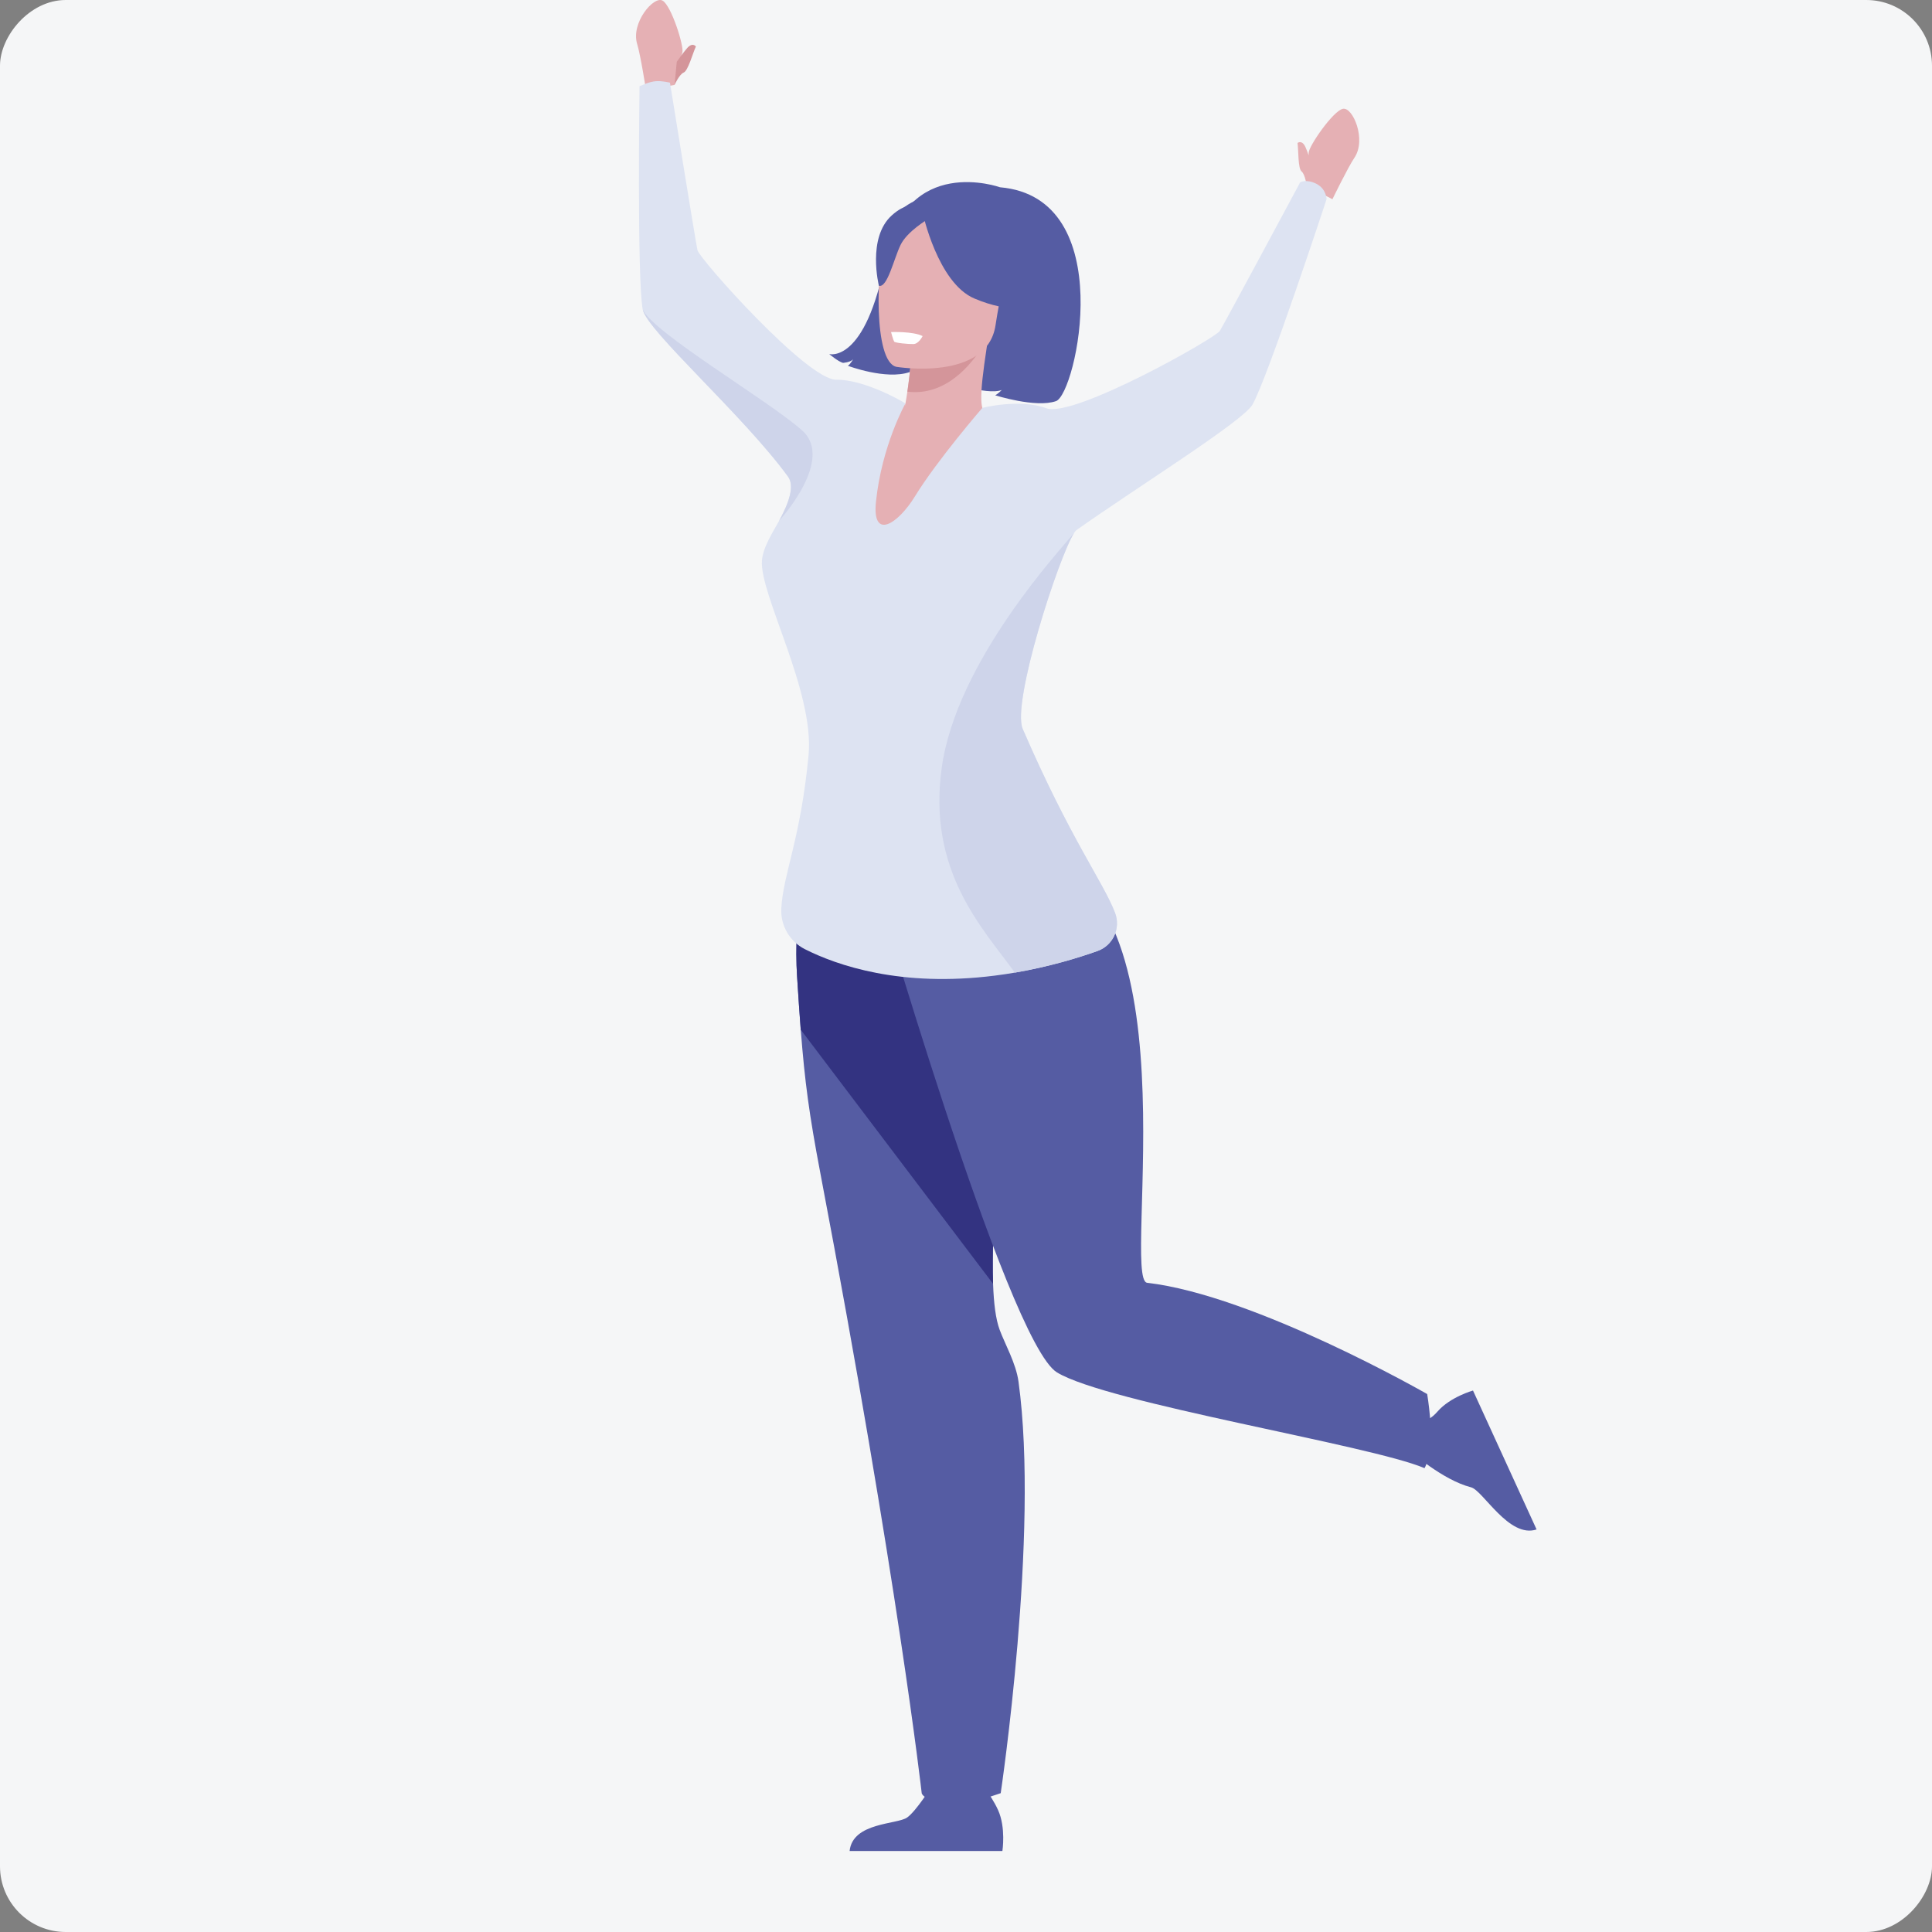<svg width="356" height="356" viewBox="0 0 356 356" fill="none" xmlns="http://www.w3.org/2000/svg">
<rect x="0" y="0" width="356" height="356" fill="#808080" stroke="none"/>
<rect width="356" height="356" rx="12.109" transform="matrix(-1 0 0 1 356 0)" fill="#F5F6F7"/>
<path d="M178.709 55.293C178.709 55.293 184.212 64.365 173.863 70.076C173.863 70.076 181.818 72.944 184.589 71.861C184.589 71.861 183.903 72.577 183.379 72.837C183.379 72.837 190.857 75.211 194.584 73.914C198.311 72.616 206.335 36.416 184.267 34.507C184.267 34.507 166.86 28.276 163.182 47.699C159.5 67.126 152.797 65.239 152.797 65.239C152.797 65.239 154.423 66.612 155.324 66.866C155.324 66.866 156.771 66.771 157.217 66.176C157.217 66.176 156.661 67.158 156.228 67.399C156.228 67.399 163.286 70.066 167.608 68.563C171.931 67.061 178.637 59.496 178.709 55.293Z" fill="#555CA3"/>
<path d="M156.553 341.077H184.706C184.706 341.077 185.382 336.787 183.909 333.531C182.501 330.409 180.308 328.48 180.107 326.086C178.318 327.927 176.116 329.114 172.047 328.565C171.55 329.375 168.827 333.7 167.162 334.897C165.321 336.218 157.119 335.749 156.553 341.077Z" fill="#555CA3"/>
<path d="M181.198 331.484C181.198 331.484 178 332.55 174.803 332.55C169.836 331.627 169.836 330.399 169.836 330.399C169.836 330.399 165.429 291.172 151.164 216.184C149.105 205.353 148.295 199.359 147.55 189.732C147.329 186.85 147.111 183.644 146.874 179.884C146.226 169.778 147.761 152.768 155.346 148.299C158.794 146.263 163.49 146.823 169.81 151.796C170.304 152.186 170.818 152.609 171.335 153.058C189.819 169.047 182.24 214.968 182.989 236.557C183.115 240.135 183.467 243.046 184.205 245.043C185.158 247.622 187.207 251.196 187.672 254.566C191.552 282.566 184.395 330.419 184.395 330.419L181.198 331.484Z" fill="#555CA3"/>
<path d="M182.981 236.555L147.546 189.733C147.325 186.851 147.107 183.644 146.87 179.885C146.222 169.779 147.758 152.769 155.342 148.3L169.806 151.797C170.3 152.187 170.814 152.61 171.331 153.059C189.815 169.048 182.237 214.969 182.985 236.558L182.981 236.555Z" fill="#333381"/>
<path d="M283.139 281.826L271.421 256.226C271.421 256.226 267.238 257.397 264.89 260.09C262.636 262.672 261.003 262.214 255.871 258.649C257.803 261.635 258.066 263.394 259.26 267.32C260.203 267.437 265.57 272.631 271.07 274.062C273.262 274.632 278.056 283.527 283.139 281.823V281.826Z" fill="#555CA3"/>
<path d="M160.288 159.536C160.288 159.536 185.517 247.237 194.761 252.884C204.004 258.53 252.605 266.293 262.483 270.528C262.483 270.528 263.686 268.804 262.98 265.116C264.338 265.116 262.98 256.875 262.98 256.875C262.98 256.875 231.25 238.664 211.384 236.374C206.453 235.805 221.421 160.524 188.11 157.519C157.68 154.774 160.288 159.539 160.288 159.539V159.536Z" fill="#555CA3"/>
<path d="M124.291 15.647C124.291 15.647 124.971 12.265 125.735 9.682C126.073 8.541 123.715 1.034 122.086 0.111C120.453 -0.813 116.206 4.241 117.409 8.121C118.027 10.115 119.042 16.6 119.042 16.6L124.294 15.647H124.291Z" fill="#E5B0B4"/>
<path d="M124.293 15.647C124.293 15.647 125.181 13.685 125.981 13.367C126.781 13.048 127.64 9.841 128.228 8.569C128.228 8.569 127.659 7.737 126.667 8.807C126.062 9.461 124.709 11.373 124.709 11.373L124.293 15.647Z" fill="#D4959A"/>
<path d="M240.516 27.03C240.688 27.388 240.929 28.022 241.14 28.621C241.143 28.458 241.147 28.296 241.147 28.136C241.156 26.946 245.609 20.457 247.437 20.051C249.265 19.644 251.85 25.72 249.564 29.079C248.39 30.806 245.521 36.71 245.521 36.71L240.779 34.261C240.779 34.261 240.506 32.124 239.833 31.587C239.159 31.047 239.28 27.73 239.088 26.341C239.088 26.341 239.875 25.71 240.512 27.024L240.516 27.03Z" fill="#E5B0B4"/>
<path d="M165.331 78.518C165.269 78.534 170.398 82.249 174.75 81.725C178.841 81.237 182.168 76.521 182.116 76.502C180.5 75.923 180.36 73.565 181.859 63.736L181.085 63.772L168.053 64.396C168.053 64.396 167.747 68.423 167.198 72.176C166.736 75.328 166.101 78.287 165.331 78.518Z" fill="#E5B0B4"/>
<path d="M168.055 64.394C168.055 64.394 167.749 68.421 167.199 72.174C174.312 73.03 179.019 67.123 181.084 63.77L168.051 64.394H168.055Z" fill="#D4959A"/>
<path d="M182.6 62.586C182.6 62.586 187.185 57.271 188.821 52.389C189.989 48.903 190.142 35.36 176.517 35.288C176.517 35.288 172.585 35.093 168.578 37.012C165.391 38.538 160.584 42.138 163.534 54.416L164.165 58.507L182.596 62.586H182.6Z" fill="#555CA3"/>
<path d="M148.988 156.157C148.988 156.157 161.77 164.223 183.061 159.042C183.311 158.98 195.166 157.091 195.166 157.091C194.87 156.278 182.413 135.696 182.121 134.948C178.345 125.201 187.09 78.665 181.324 76.053C179.851 77.657 175.642 78.756 172.041 78.434C167.895 78.067 166.503 76.275 166.847 74.349C162.258 76.519 158.729 78.538 158.729 78.538C154.534 84.825 148.992 156.157 148.992 156.157H148.988Z" fill="#E5B0B4"/>
<path d="M165.161 67.592C165.161 67.592 181.878 70.363 183.442 59.923C185.007 49.486 188.217 42.812 177.611 40.604C167.001 38.395 164.328 42.064 162.959 45.424C161.589 48.78 160.854 66.604 165.161 67.592Z" fill="#E5B0B4"/>
<path d="M170.015 39.218C170.015 39.218 172.783 52.15 179.554 55.008C186.326 57.867 189.663 56.433 189.663 56.433C189.663 56.433 184.898 51.34 184.892 43.68C184.892 43.68 174.341 33.904 170.012 39.218H170.015Z" fill="#555CA3"/>
<path d="M171.004 40.379C171.004 40.379 167.169 42.603 165.94 45.137C164.707 47.67 163.52 53.089 161.952 52.663C161.952 52.663 159.734 43.823 164.32 39.692C169.182 35.311 171.007 40.375 171.007 40.375L171.004 40.379Z" fill="#555CA3"/>
<path d="M244.439 36.713C244.439 36.713 233.657 69.484 230.789 74.552C229.061 77.609 209.638 89.701 198.365 97.67C198.241 97.754 198.098 97.93 197.933 98.187C197.933 98.194 197.926 98.197 197.92 98.203C195.106 102.555 186.36 129.485 188.452 134.318C197.243 154.633 203.27 162.491 205.462 168.189C206.558 171.032 205.094 174.216 202.226 175.237C198.612 176.522 193.291 178.141 187.014 179.218C185.817 179.426 184.585 179.611 183.323 179.771C165.997 181.969 154.265 177.904 148.31 174.899C145.494 173.477 143.793 170.521 143.968 167.373C144.326 160.946 147.539 154.584 148.99 139.129C150.089 127.4 139.968 109.554 140.397 103.313C140.566 100.844 142.508 97.891 143.558 95.975C143.558 95.975 143.558 95.975 143.558 95.969C145.419 92.58 146.44 89.519 145.201 87.822C136.956 76.506 119.152 60.901 118.427 57.005C117.363 51.277 117.842 15.888 117.842 15.888C118.521 15.65 119.523 15.081 120.831 14.964C121.995 14.86 123.455 15.237 123.455 15.237C123.455 15.237 128.171 44.561 128.523 46.112C128.874 47.664 148.753 70.063 154.113 69.972C158.952 69.891 165.779 73.628 166.839 74.347C166.839 74.347 162.494 82.045 161.411 92.443C160.656 99.716 165.512 96.483 168.566 91.503C172.697 84.761 181.013 75.16 181.013 75.16C181.013 75.16 187.778 73.4 192.82 75.228C197.861 77.053 223.939 62.326 224.775 60.973C225.614 59.617 239.58 33.591 239.58 33.591C239.58 33.591 240.738 32.921 242.595 33.887C244.429 34.843 244.439 36.713 244.439 36.713Z" fill="#DDE3F2"/>
<path d="M170.009 61.928C170.009 61.928 169.294 63.369 168.331 63.398C167.368 63.424 164.926 63.193 164.76 62.943C164.594 62.693 164.188 61.187 164.188 61.187C164.188 61.187 168.227 61.024 170.009 61.928Z" fill="white"/>
<path d="M202.221 175.24C198.607 176.525 193.286 178.145 187.009 179.221C181.031 170.98 170.913 160.608 173.518 141.535C176.208 121.819 195.592 101.069 197.918 98.207C195.104 102.558 186.359 129.488 188.45 134.321C197.241 154.636 203.268 162.494 205.46 168.192C206.556 171.035 205.093 174.219 202.224 175.24H202.221Z" fill="#CED4EA"/>
<path d="M143.561 95.968C145.422 92.578 146.443 89.518 145.204 87.82C136.959 76.505 119.155 60.9 118.43 57.003C120.196 61.238 141.756 73.887 147.819 79.325C153.813 84.695 143.808 95.704 143.561 95.968Z" fill="#CED4EA"/>
</svg>
